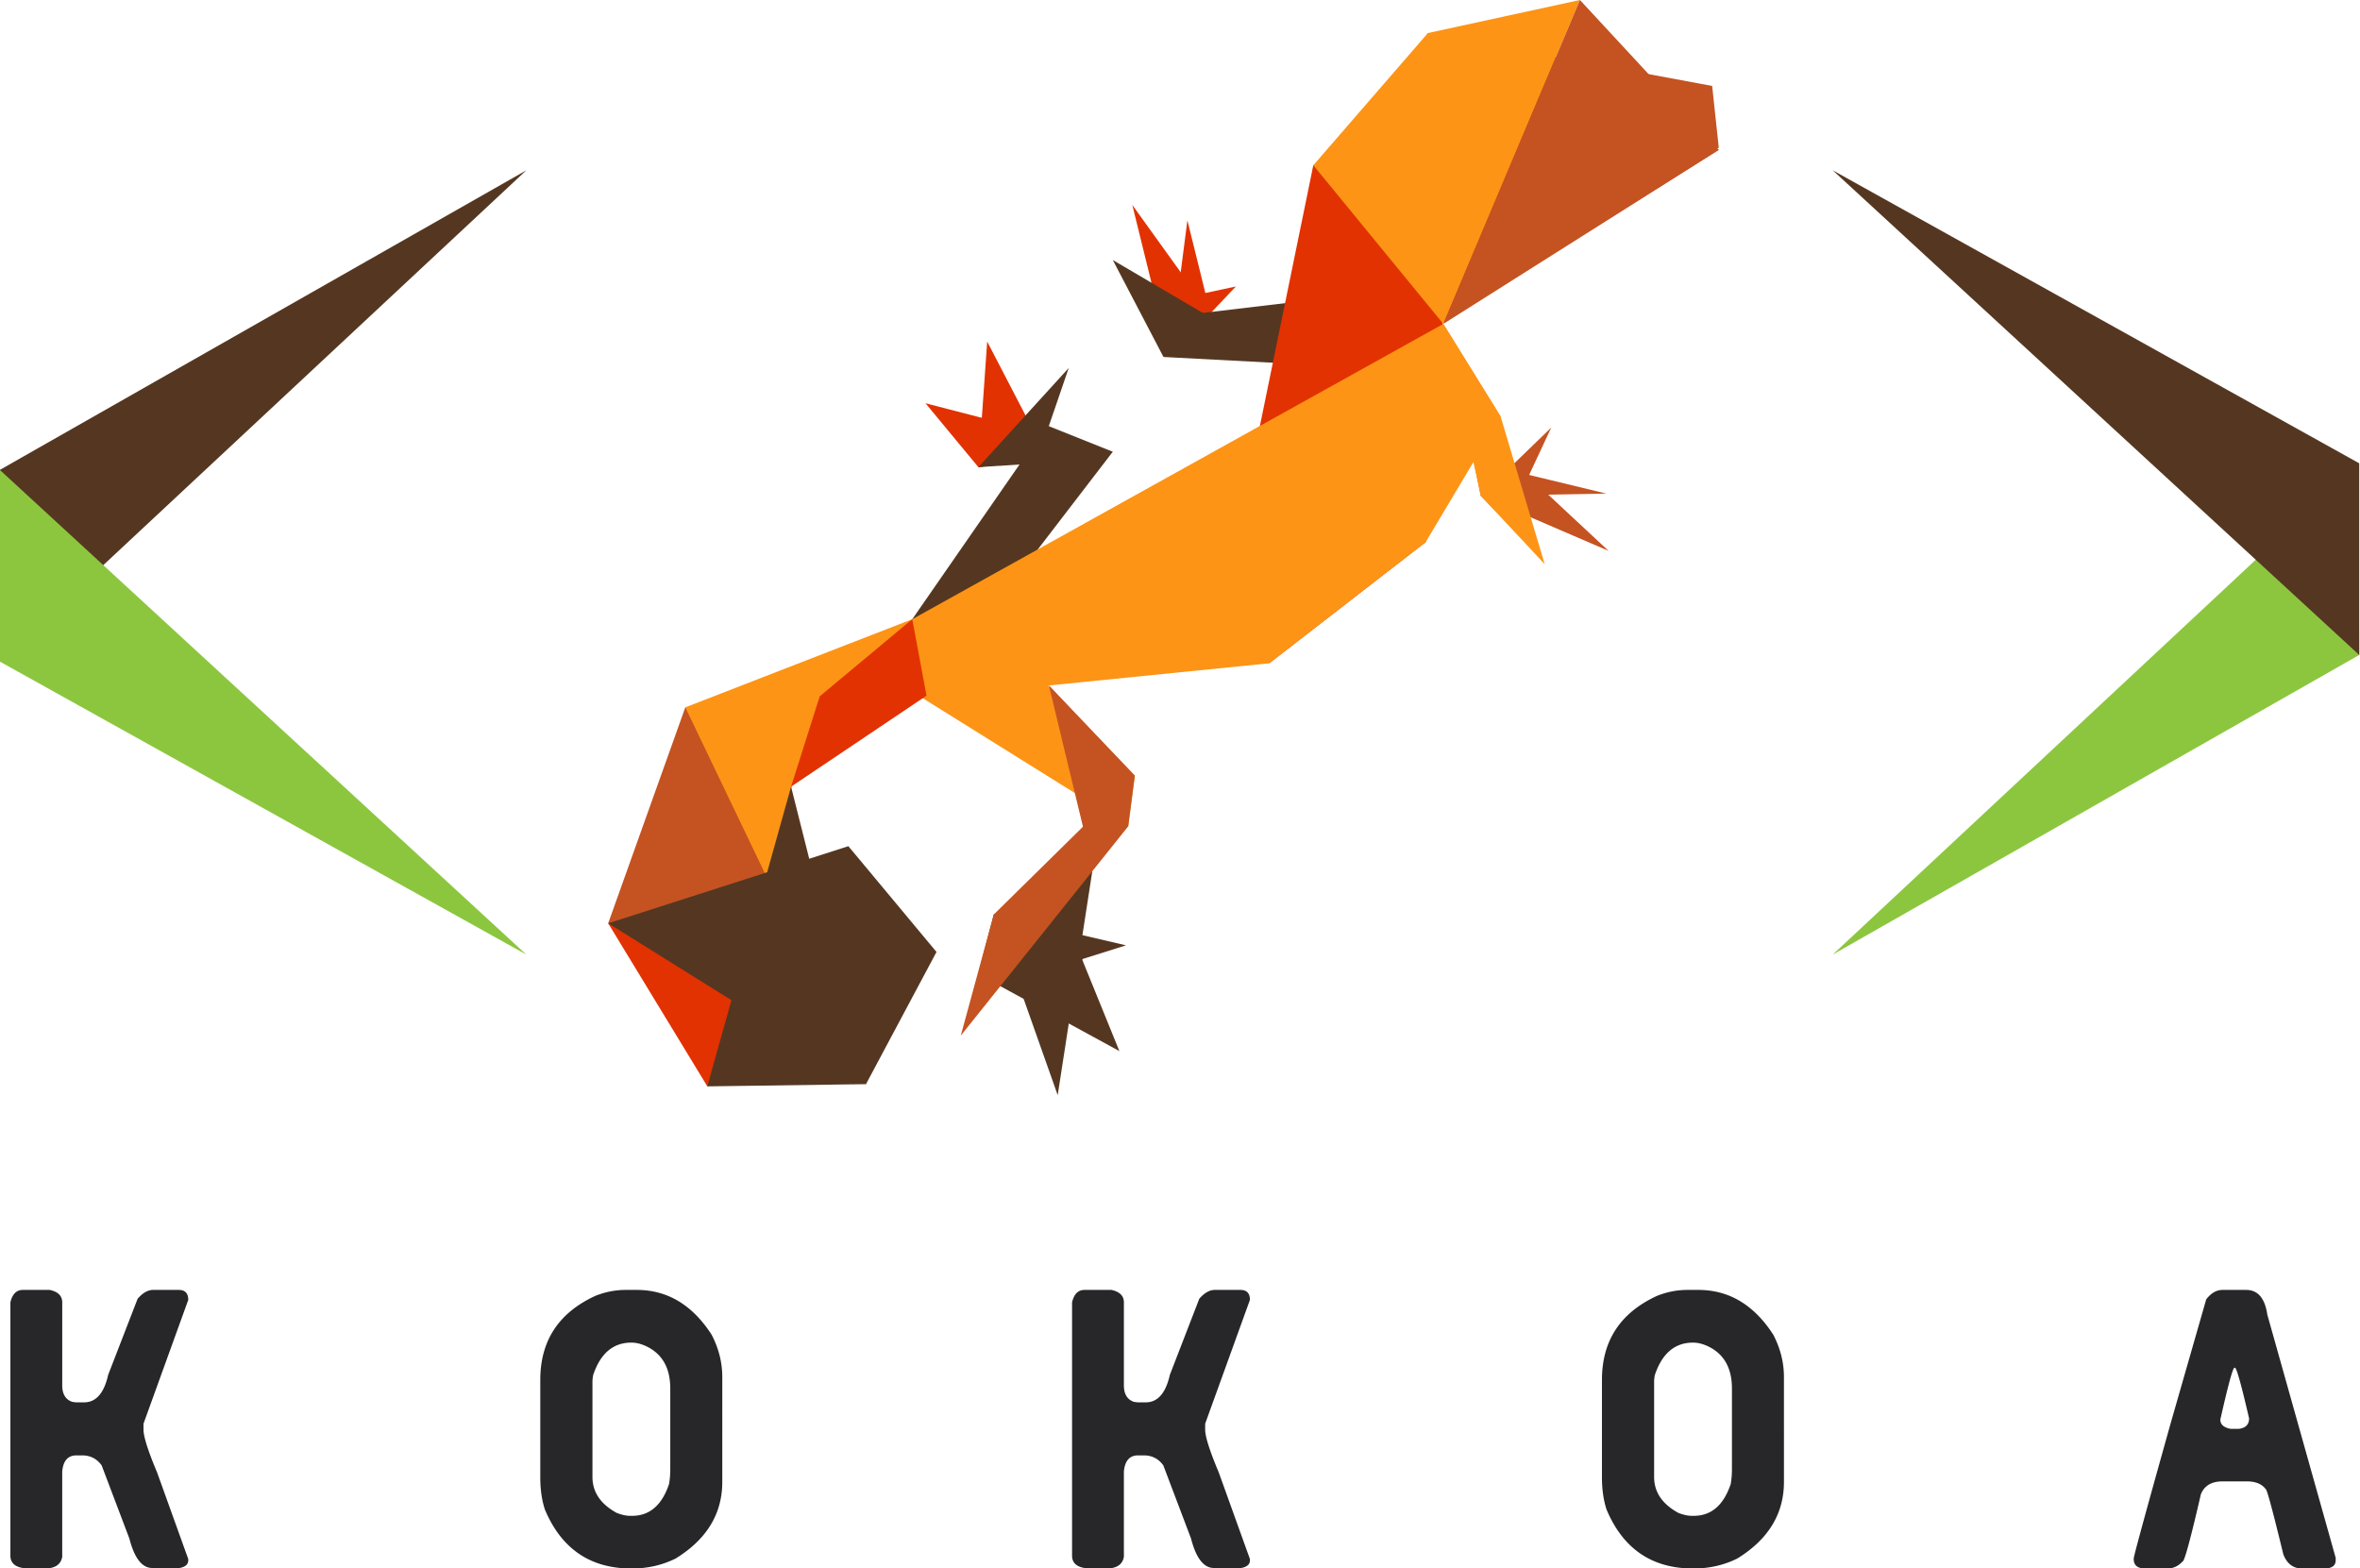 <svg xmlns="http://www.w3.org/2000/svg" width="889.229" height="590.894">
  <style>
    .B {
      fill: #553721;
    }
    .C {
      fill: #e23201;
    }
    .D {
      fill: #c45321;
    }
    .E {
      fill: #fd9415;
    }
  </style>
  <defs>
    <clipPath id="A"><path d="M0 1080h1080V0H0Z" /></clipPath>
  </defs>
  <g class="C">
    <path d="m447.4 83.028-6.641 51.477 15.333-16.323z" />
    <path d="m440.759 134.505-14.115-57.289 29.448 40.967z" />
    <path d="m465.668 107.936-24.732 26.145 13.108-23.655z" />
  </g>
  <g class="D">
    <path d="m557.948 186.813 11.624-13.284 36.532 34.041z" />
    <path d="m557.948 186.813 26.569-25.739-16.748 35.861z" />
    <path d="m555.368 173.934 49.905 12.048-47.325.831z" />
  </g>
  <g class="B">
    <path d="m419.292 97.973 19.096 36.532 47.325 2.492z" />
    <path d="m488.204 113.748-56.955 6.765 57.237 17.277z" />
  </g>
  <g class="C">
    <path d="m348.717 151.94 19.927 24.079 50.648-5.812z" />
    <path d="m371.965 128.693-3.32 47.325 25.737-4.151z" />
  </g>
  <path d="m402.685 138.656-34.04 37.363 21.728-1.408z" class="B" />
  <path d="m474.09 163.565 20.756-101.294 150.281-29.889z" class="C" />
  <path d="m647.618 55.628-2.491-23.248-107.106-19.927L635.163 63.1z" class="D" />
  <g class="C">
    <path d="M474.09 165.225 647.618 56.459 538.021 12.453z" />
    <path d="m494.846 62.27 48.721 59.656-6.376 82.321-58.951 45.665z" />
  </g>
  <path d="m419.292 170.207-71.405 92.992-4.151-29.891 50.647-73.065z" class="B" />
  <path d="m347.887 263.199 77.216 48.156 2.491-19.096-62.271-64.761z" class="E" />
  <path d="m395.213 258.217 16.605 68.913 15.775-34.872z" class="D" />
  <g class="B">
    <path d="m376.116 371.136 45.665 24.908-13.884-34.148-3.551-31.444z" />
    <path d="m374.456 344.566 49.816 11.624-57.641 18.141z" />
    <path d="m411.572 328.26-13.037 84.388-24.079-68.082z" />
  </g>
  <path
    d="m343.736 233.309 200.097-111.257 21.588 34.871-28.229 47.327-58.951 45.665-132.014 13.284zM494.846 62.27l43.175-49.817L595.31-.001l-51.477 122.05z"
    class="E"
  />
  <path d="m595.31 0-51.476 122.05 103.784-65.592z" class="D" />
  <path
    d="m565.42 156.923 16.605 55.629-24.077-25.74-14.115-64.761zm-221.684 76.386-85.52 33.211 8.304 142.809 31.965-113.333z"
    class="E"
  />
  <path d="M326.3 408.497 258.216 266.52l-29.057 81.366z" class="D" />
  <path d="m352.868 358.681-86.349 50.647-37.361-61.441z" class="C" />
  <g class="B">
    <path d="m298.07 296.41 28.229 112.088-59.78.831z" />
    <path d="m319.657 318.827 33.211 39.855-26.569 49.816-97.141-60.611z" />
  </g>
  <path d="m298.07 296.41 51.035-34.288-5.369-28.813-34.872 29.06z" class="C" />
  <path d="m362.001 390.232 63.101-78.877 2.491-19.096-53.137 52.308z" class="D" />
  <g clip-path="url(#A)" transform="matrix(1.333 0 0 -1.333 -275.385 1015.544)">
    <path
      fill="#27272a"
      d="M213.033 397.237h7.643c2.336-.519 3.503-1.687 3.503-3.504v-23.459c0-2.467.942-4.024 2.823-4.673l1.023-.145h2.336c3.373 0 5.645 2.594 6.813 7.787l8.324 21.513c1.459 1.654 2.902 2.481 4.33 2.481h7.301c1.785 0 2.677-.941 2.677-2.822l-12.654-34.994v-1.656c0-1.979 1.281-6.019 3.846-12.119l8.808-24.481v-.341c0-1.168-.828-1.898-2.482-2.19h-7.689c-2.889 0-5.047 2.774-6.473 8.323l-7.838 20.685c-1.361 1.881-3.195 2.823-5.498 2.823h-1.656c-2.369 0-3.699-1.509-3.991-4.527v-24.14c-.388-2.207-2.06-3.31-5.013-3.31h-4.137c-3.666 0-5.5 1.217-5.5 3.65v71.595c.551 2.336 1.721 3.504 3.504 3.504m161.024-25.892v-26.964c0-4.283 2.287-7.674 6.861-10.172 1.428-.552 2.694-.827 3.797-.827h.535c4.965 0 8.453 3.001 10.465 9.004a25.51 25.51 0 0 1 .34 3.991v22.973c0 5.84-2.271 9.831-6.812 11.973-1.461.681-2.856 1.022-4.186 1.022-5.16 0-8.762-3.066-10.807-9.199-.129-.747-.193-1.347-.193-1.801m9.393 25.893h3.115c8.664 0 15.721-4.218 21.172-12.655 2.011-3.861 3.017-7.852 3.017-11.972V342.97c0-9.021-4.396-16.24-13.189-21.658-3.797-1.883-7.951-2.823-12.461-2.823-11.649 0-19.809 5.548-24.481 16.645-.877 2.66-1.314 5.71-1.314 9.15v27.499c0 11.097 5.209 19.031 15.623 23.8 2.791 1.103 5.629 1.655 8.518 1.655m129.679-.001h7.641c2.336-.519 3.504-1.687 3.504-3.504v-23.459c0-2.467.941-4.024 2.824-4.673l1.021-.145h2.336c3.375 0 5.647 2.594 6.815 7.787l8.322 21.513c1.461 1.654 2.904 2.481 4.332 2.481h7.301c1.783 0 2.675-.941 2.675-2.822l-12.654-34.994v-1.656c0-1.979 1.281-6.019 3.846-12.119l8.808-24.481v-.341c0-1.168-.826-1.898-2.48-2.19h-7.691c-2.889 0-5.045 2.774-6.473 8.323l-7.836 20.685c-1.363 1.881-3.197 2.823-5.5 2.823h-1.654c-2.369 0-3.699-1.509-3.992-4.527v-24.14c-.389-2.207-2.061-3.31-5.012-3.31h-4.137c-3.668 0-5.5 1.217-5.5 3.65v71.595c.551 2.336 1.719 3.504 3.504 3.504m161.021-25.892v-26.964c0-4.283 2.287-7.674 6.863-10.172 1.428-.552 2.694-.827 3.797-.827h.535c4.965 0 8.451 3.001 10.463 9.004.227 1.428.342 2.758.342 3.991v22.973c0 5.84-2.271 9.831-6.814 11.973-1.459.681-2.856 1.022-4.186 1.022-5.158 0-8.76-3.066-10.805-9.199-.131-.747-.195-1.347-.195-1.801m9.395 25.893h3.115c8.662 0 15.72-4.218 21.172-12.655 2.009-3.861 3.017-7.852 3.017-11.972V342.97c0-9.021-4.398-16.24-13.191-21.658-3.795-1.883-7.949-2.823-12.459-2.823-11.649 0-19.809 5.548-24.483 16.645-.875 2.66-1.312 5.71-1.312 9.15v27.499c0 11.097 5.207 19.031 15.623 23.8 2.789 1.103 5.629 1.655 8.518 1.655m150.656-36.649c0-1.396.988-2.271 2.969-2.629h2.189c1.979.227 2.969 1.217 2.969 2.97-2.207 9.539-3.537 14.308-3.99 14.308h-.147c-.455 0-1.785-4.883-3.99-14.649m.633 36.648h6.668c3.308 0 5.304-2.335 5.986-7.007l19.322-68.724v-.682c0-1.557-1.103-2.336-3.31-2.336h-6.182c-2.498 0-4.265 1.33-5.305 3.992-2.791 11.486-4.412 17.586-4.867 18.299-1.103 1.558-2.92 2.337-5.451 2.337h-6.861c-3.115 0-5.16-1.216-6.133-3.65-2.92-12.655-4.641-18.982-5.16-18.982-1.233-1.331-2.676-1.996-4.332-1.996h-6.18c-2.207 0-3.31.892-3.31 2.677v.147c0 .648 3.488 13.416 10.464 38.303l10.026 34.946c1.363 1.784 2.904 2.676 4.625 2.676"
    />
    <path d="m206.54 629.021 148.827 84.689-148.536-138.626z" class="B" />
    <path
      fill="#8cc63f"
      d="m206.54 574.845 148.827-82.82L206.54 629.021zm666.92 1.868-148.827-84.688 148.536 138.626z"
    />
    <path d="m873.46 630.89-148.827 82.821L873.46 576.714z" class="B" />
  </g>
</svg>
